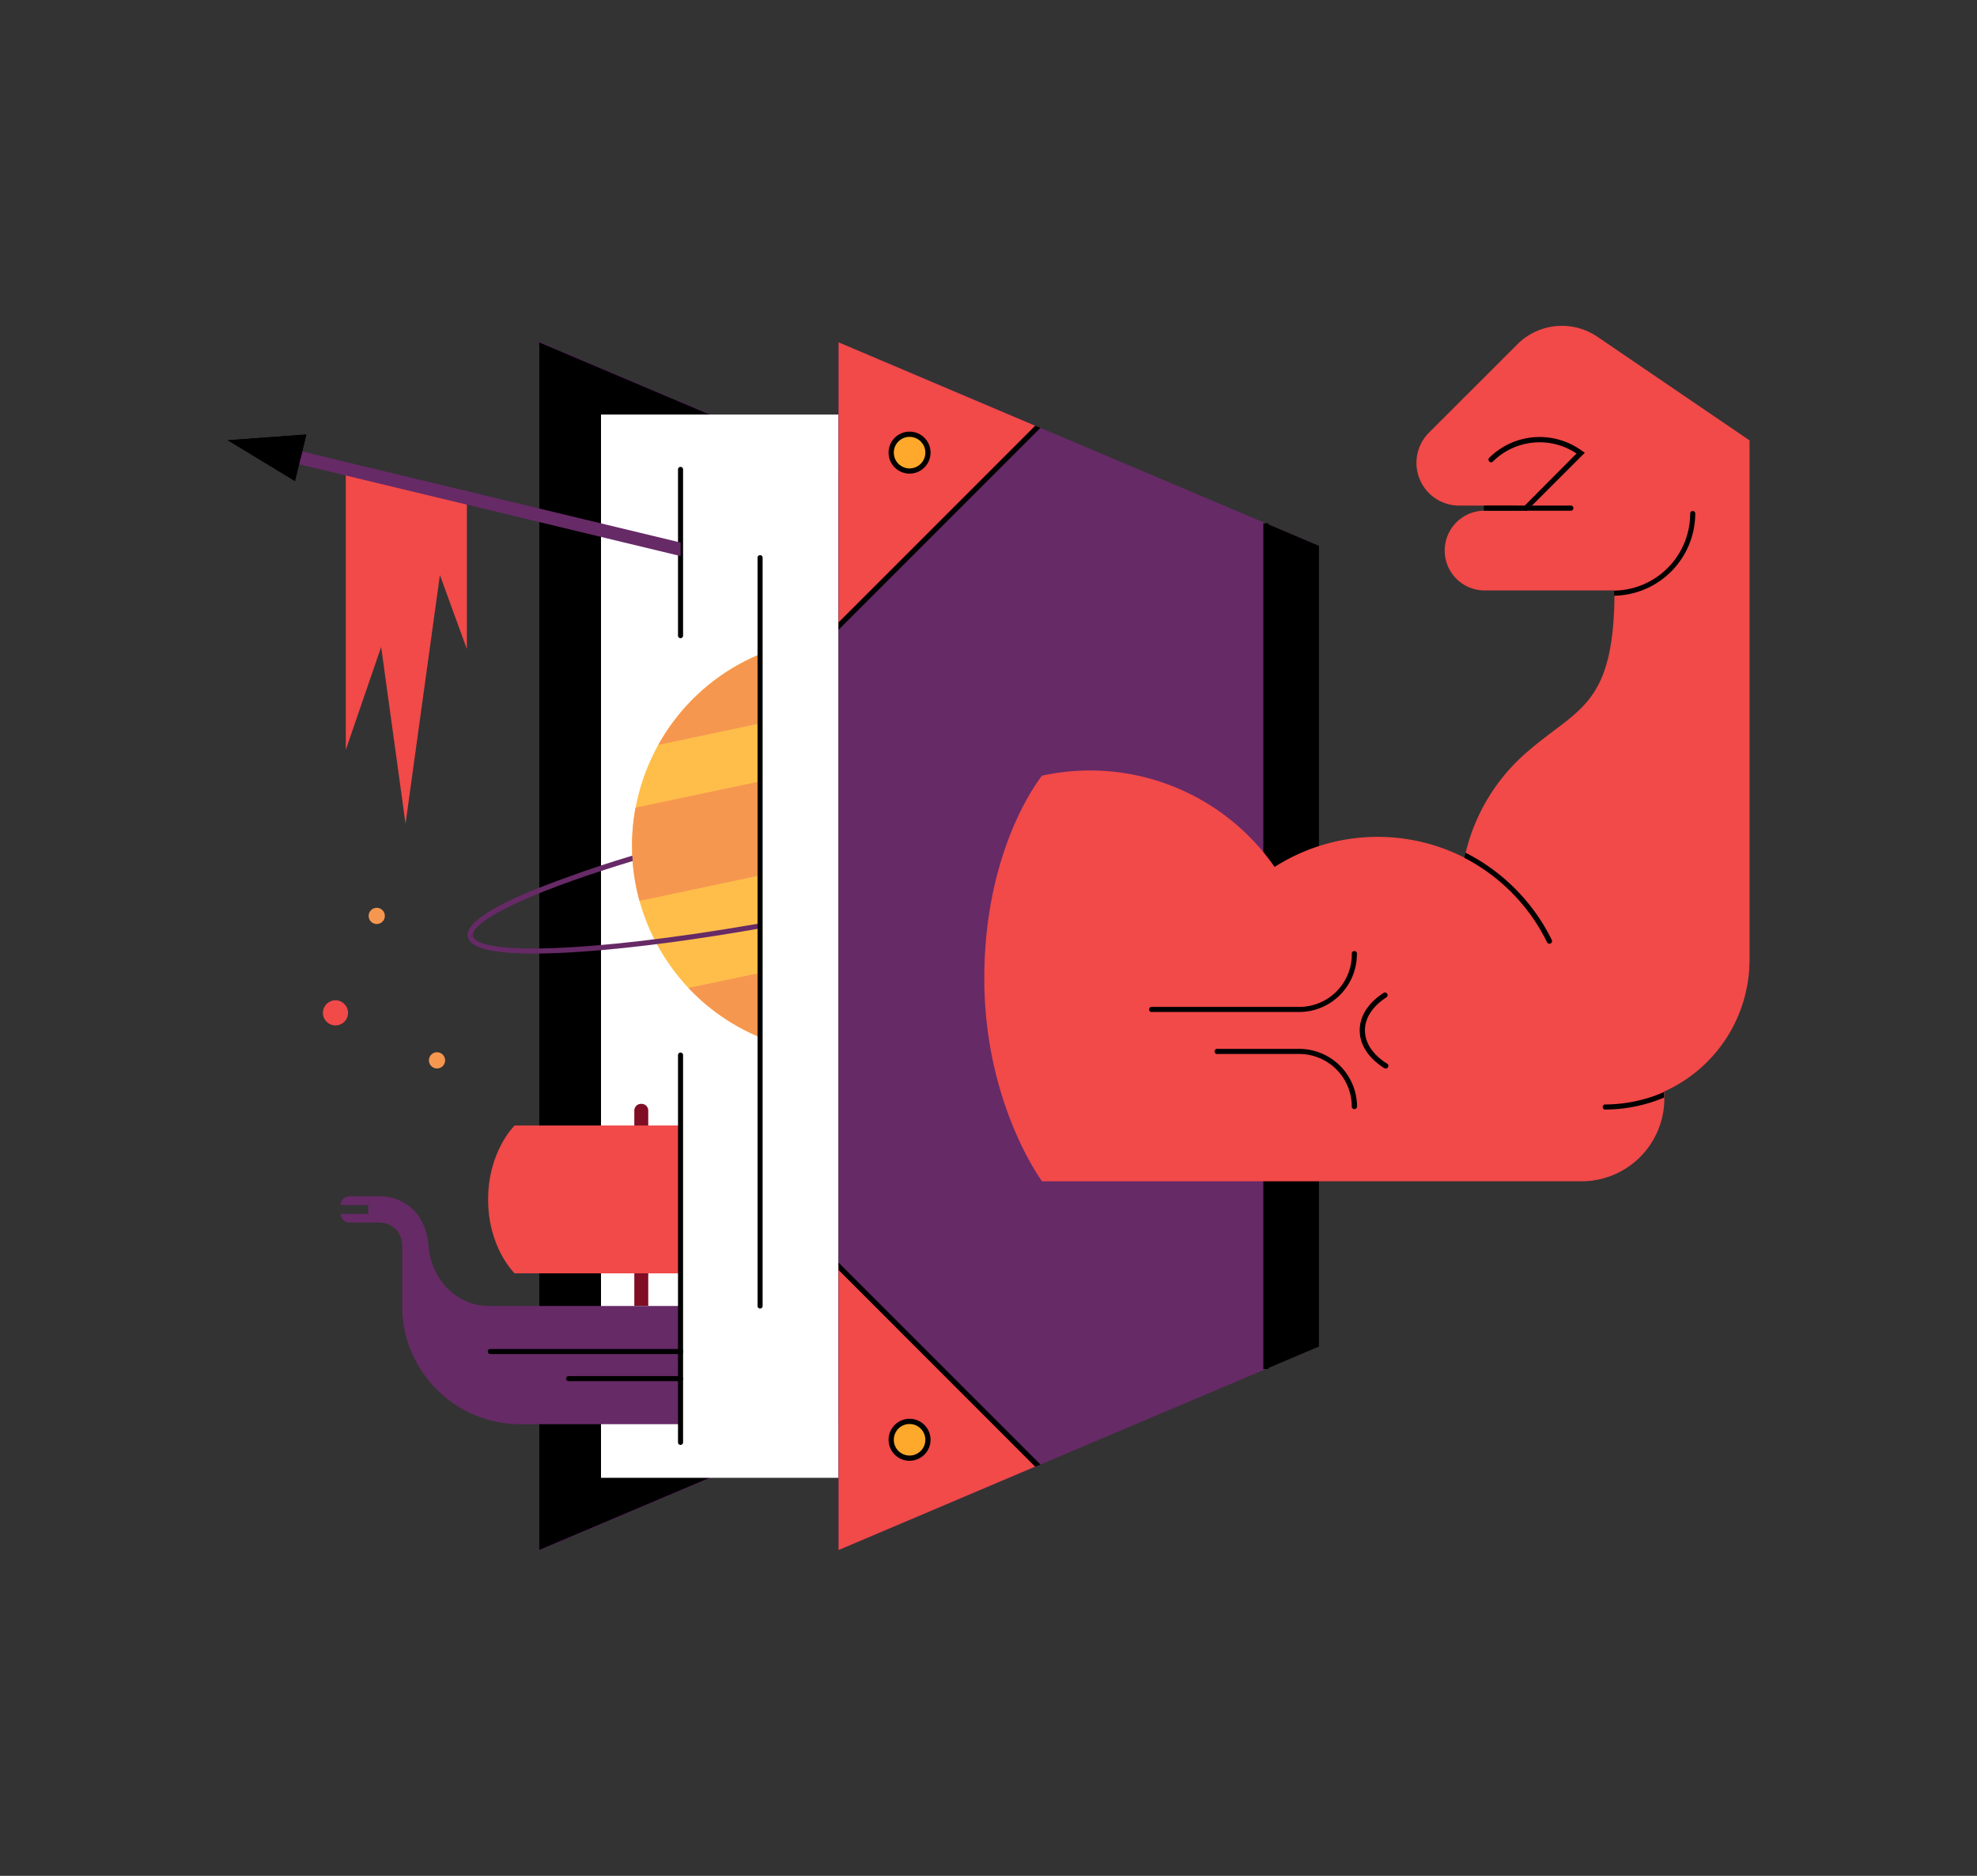 <svg xmlns="http://www.w3.org/2000/svg" viewBox="0 0 390 370"><rect x="0" y="0" width="390" height="370" fill="#333333" stroke="none"/><defs><style>.cls-1{fill:#8d1893;}.cls-2{fill:#f24949;}.cls-3{fill:#fff;}.cls-4{fill:#662a66;}.cls-5{fill:#7f0e24;}.cls-6{fill:#ffa92c;}.cls-7{fill:#f69750;}.cls-8{fill:#ffbe4a;}</style></defs><title>Gabe_Store2</title><g id="Layer_1" data-name="Layer 1"><polygon class="cls-1" points="201.16 265.6 106.39 305.73 106.39 67.53 201.16 107.66 201.16 265.6"/><polygon class="cls-1" points="201.16 265.6 106.39 305.73 106.39 67.53 201.16 107.66 201.16 265.6"/><polygon class="cls-1" points="201.16 265.6 106.39 305.73 106.39 67.53 201.16 107.66 201.16 265.6"/><polygon points="201.16 265.6 106.39 305.73 106.39 67.53 201.16 107.66 201.16 265.6"/><polygon class="cls-2" points="86.1 96.38 70.33 92.41 68.21 92.41 68.21 147.92 75.19 127.61 80 162.48 86.78 113.42 92.1 128.03 92.1 96.87 86.1 96.38"/><rect class="cls-3" x="118.56" y="81.77" width="46.86" height="209.72"/><polygon class="cls-4" points="260.19 265.6 165.43 305.73 165.43 67.53 260.19 107.66 260.19 265.6"/><path d="M134.25,125.88a.5.5,0,0,1-.5-.5V92.59a.5.5,0,0,1,1,0v32.8A.5.5,0,0,1,134.25,125.88Z"/><polygon class="cls-4" points="134.25 109.68 52.55 90.02 53.16 87.5 134.25 107.01 134.25 109.68"/><polygon points="60.43 85.7 59.32 90.31 58.21 94.93 44.89 86.84 60.43 85.7"/><polygon points="44.89 86.84 59.32 90.31 60.43 85.7 44.89 86.84"/><path class="cls-5" d="M126.46,217.73h.09a1.33,1.33,0,0,1,1.33,1.33V257.6a0,0,0,0,1,0,0h-2.75a0,0,0,0,1,0,0V219.06A1.33,1.33,0,0,1,126.46,217.73Z"/><path class="cls-2" d="M134.25,251.16H101.52s-5.23-5-5.23-14.56S101.52,222,101.52,222h32.73Z"/><polygon points="249.72 270.04 260.19 265.6 260.19 107.66 249.72 103.22 249.72 270.04"/><polygon class="cls-2" points="165.43 123.48 204.71 84.2 165.43 67.53 165.43 123.48"/><polygon class="cls-2" points="165.43 249.78 204.71 289.06 165.43 305.73 165.43 249.78"/><circle class="cls-6" cx="179.43" cy="283.98" r="3.62"/><circle class="cls-6" cx="179.43" cy="89.28" r="3.62"/><polygon points="165.43 124.22 205.25 84.39 204.22 83.96 165.43 122.75 165.43 124.22"/><polygon points="204.22 289.31 205.25 288.87 165.43 249.05 165.43 250.51 204.22 289.31"/><path class="cls-4" d="M96.12,257.6c-6.43-.23-11.11-5.53-11.6-12-.43-5.69-4.32-9.64-9.64-9.64H68.94a1.73,1.73,0,0,0-1.73,1.73h5.44v1.73H67.21a1.73,1.73,0,0,0,1.73,1.73h5.94a4.46,4.46,0,0,1,4.46,4.46v12a23.3,23.3,0,0,0,23.3,23.3h31.61V257.6Z"/><path d="M134.25,267.08H96.73a.5.5,0,0,1,0-1h37.52a.5.5,0,1,1,0,1Z"/><path d="M134.25,272.43H112.18a.5.5,0,0,1,0-1h22.07a.5.5,0,0,1,0,1Z"/><path d="M134.25,285a.5.5,0,0,1-.5-.5V208.11a.5.5,0,0,1,1,0v76.42A.5.5,0,0,1,134.25,285Z"/><circle class="cls-2" cx="66.18" cy="199.78" r="2.48"/><circle class="cls-7" cx="74.32" cy="180.66" r="1.6"/><circle class="cls-7" cx="86.21" cy="209.15" r="1.6"/><rect x="249.22" y="103.22" width="1" height="166.82"/><path class="cls-2" d="M345.11,86.85l-30-20.43a12.43,12.43,0,0,0-15.78,1.49L281.89,85.34a8.43,8.43,0,0,0,6,14.39h11.44l1.41,1h-7.88a7.86,7.86,0,0,0,0,15.73h25.63c0,22.53-7,23.13-16.58,31.31h0a37.77,37.77,0,0,0-13,21.41A37.77,37.77,0,0,0,251.44,171a44.34,44.34,0,0,0-45.88-18s-11.39,13.83-11.39,40c0,24.69,11.39,40,11.39,40H312a16.32,16.32,0,0,0,16.32-16.32c0-.46,0-.91-.07-1.36a28.52,28.52,0,0,0,16.88-26c0-.06,0-.13,0-.19h0V86.85Z"/><path d="M179.43,288.13a4.14,4.14,0,1,1,4.14-4.14A4.15,4.15,0,0,1,179.43,288.13Zm0-7.25a3.11,3.11,0,1,0,3.11,3.11A3.11,3.11,0,0,0,179.43,280.88Z"/><path d="M179.43,93.42a4.14,4.14,0,1,1,4.14-4.14A4.15,4.15,0,0,1,179.43,93.42Zm0-7.25a3.11,3.11,0,1,0,3.11,3.11A3.11,3.11,0,0,0,179.43,86.17Z"/><path d="M301,100.76a.52.52,0,0,1-.37-.88L311,89.45a13.09,13.09,0,0,0-16.53,1.62.52.52,0,0,1-.73-.73,14.12,14.12,0,0,1,18-1.65l.89.61-11.31,11.31A.52.52,0,0,1,301,100.76Z"/><path d="M310,99.73H292.72v1H310a.52.52,0,0,0,0-1Z"/><path d="M305.17,185.82a.52.52,0,1,0,.93-.46,38.24,38.24,0,0,0-17-17.17c-.08.34-.17.69-.24,1l-.26-.13A37.21,37.21,0,0,1,305.17,185.82Z"/><path d="M333.94,100.78a.52.52,0,0,0-.52.52,15.22,15.22,0,0,1-15,15.2c0,.36,0,.69,0,1a16.26,16.26,0,0,0,16-16.24A.52.52,0,0,0,333.94,100.78Z"/><path d="M328.23,215.42l.14-.07a29.14,29.14,0,0,1-11.83,2.5.52.52,0,0,0,0,1,30.19,30.19,0,0,0,11.75-2.37C328.28,216.15,328.26,215.78,328.23,215.42Z"/><path d="M345.07,190.23c0,.44,0,.88,0,1.31,0-.46,0-.94.05-1.41A.49.49,0,0,0,345.07,190.23Z"/><path d="M256.31,199.61H227.05a.52.52,0,0,1,0-1h29.26a10.37,10.37,0,0,0,10.36-10.36.52.52,0,1,1,1,0A11.41,11.41,0,0,1,256.31,199.61Z"/><path d="M267.18,218.77a.52.52,0,0,1-.52-.52,10.37,10.37,0,0,0-10.36-10.36H240.26a.52.52,0,1,1,0-1h16.05a11.41,11.41,0,0,1,11.39,11.39A.52.52,0,0,1,267.18,218.77Z"/><path d="M273.25,210.71a.51.51,0,0,1-.28-.08c-3.06-2-4.74-4.58-4.74-7.4s1.68-5.44,4.74-7.4a.52.52,0,0,1,.56.87c-2.75,1.76-4.27,4.08-4.27,6.52s1.51,4.76,4.27,6.52a.52.52,0,0,1-.28,1Z"/><path class="cls-8" d="M125.57,175.27a40.85,40.85,0,0,0,23.92,29.15v-75.2A40.92,40.92,0,0,0,125.57,175.27Z"/><path class="cls-7" d="M129.86,146.93l19.62-4.14V129.24A40.87,40.87,0,0,0,129.86,146.93Z"/><path class="cls-7" d="M125.38,159.3a40.78,40.78,0,0,0,.19,16c.17.81.37,1.6.59,2.39l23.33-4.92V154.22Z"/><path class="cls-7" d="M135.8,194.86a41.12,41.12,0,0,0,13.69,9.55V192Z"/><path class="cls-4" d="M115.76,187.64c9.6-.72,21.19-2.25,33.72-4.44h0C137,185.39,125.36,186.93,115.76,187.64Z"/><path class="cls-4" d="M93.29,184.59l-1,.21c.46,2.19,4.8,3.29,12.93,3.29q4.51,0,10.56-.45c9.6-.72,21.19-2.25,33.72-4.44v-1C116.12,188,94.1,188.42,93.29,184.59Z"/><path class="cls-4" d="M93.29,184.59c-.37-1.76,4.6-5.54,19.68-10.89,3.62-1.29,7.6-2.58,11.84-3.87,0-.35-.05-.71-.07-1.06-4.35,1.31-8.42,2.64-12.12,4-14.13,5-21,9.08-20.34,12.08Z"/><path d="M149.94,258.1a.5.5,0,0,1-.5-.5V110a.5.5,0,0,1,1,0V257.6A.5.5,0,0,1,149.94,258.1Z"/></g></svg>
